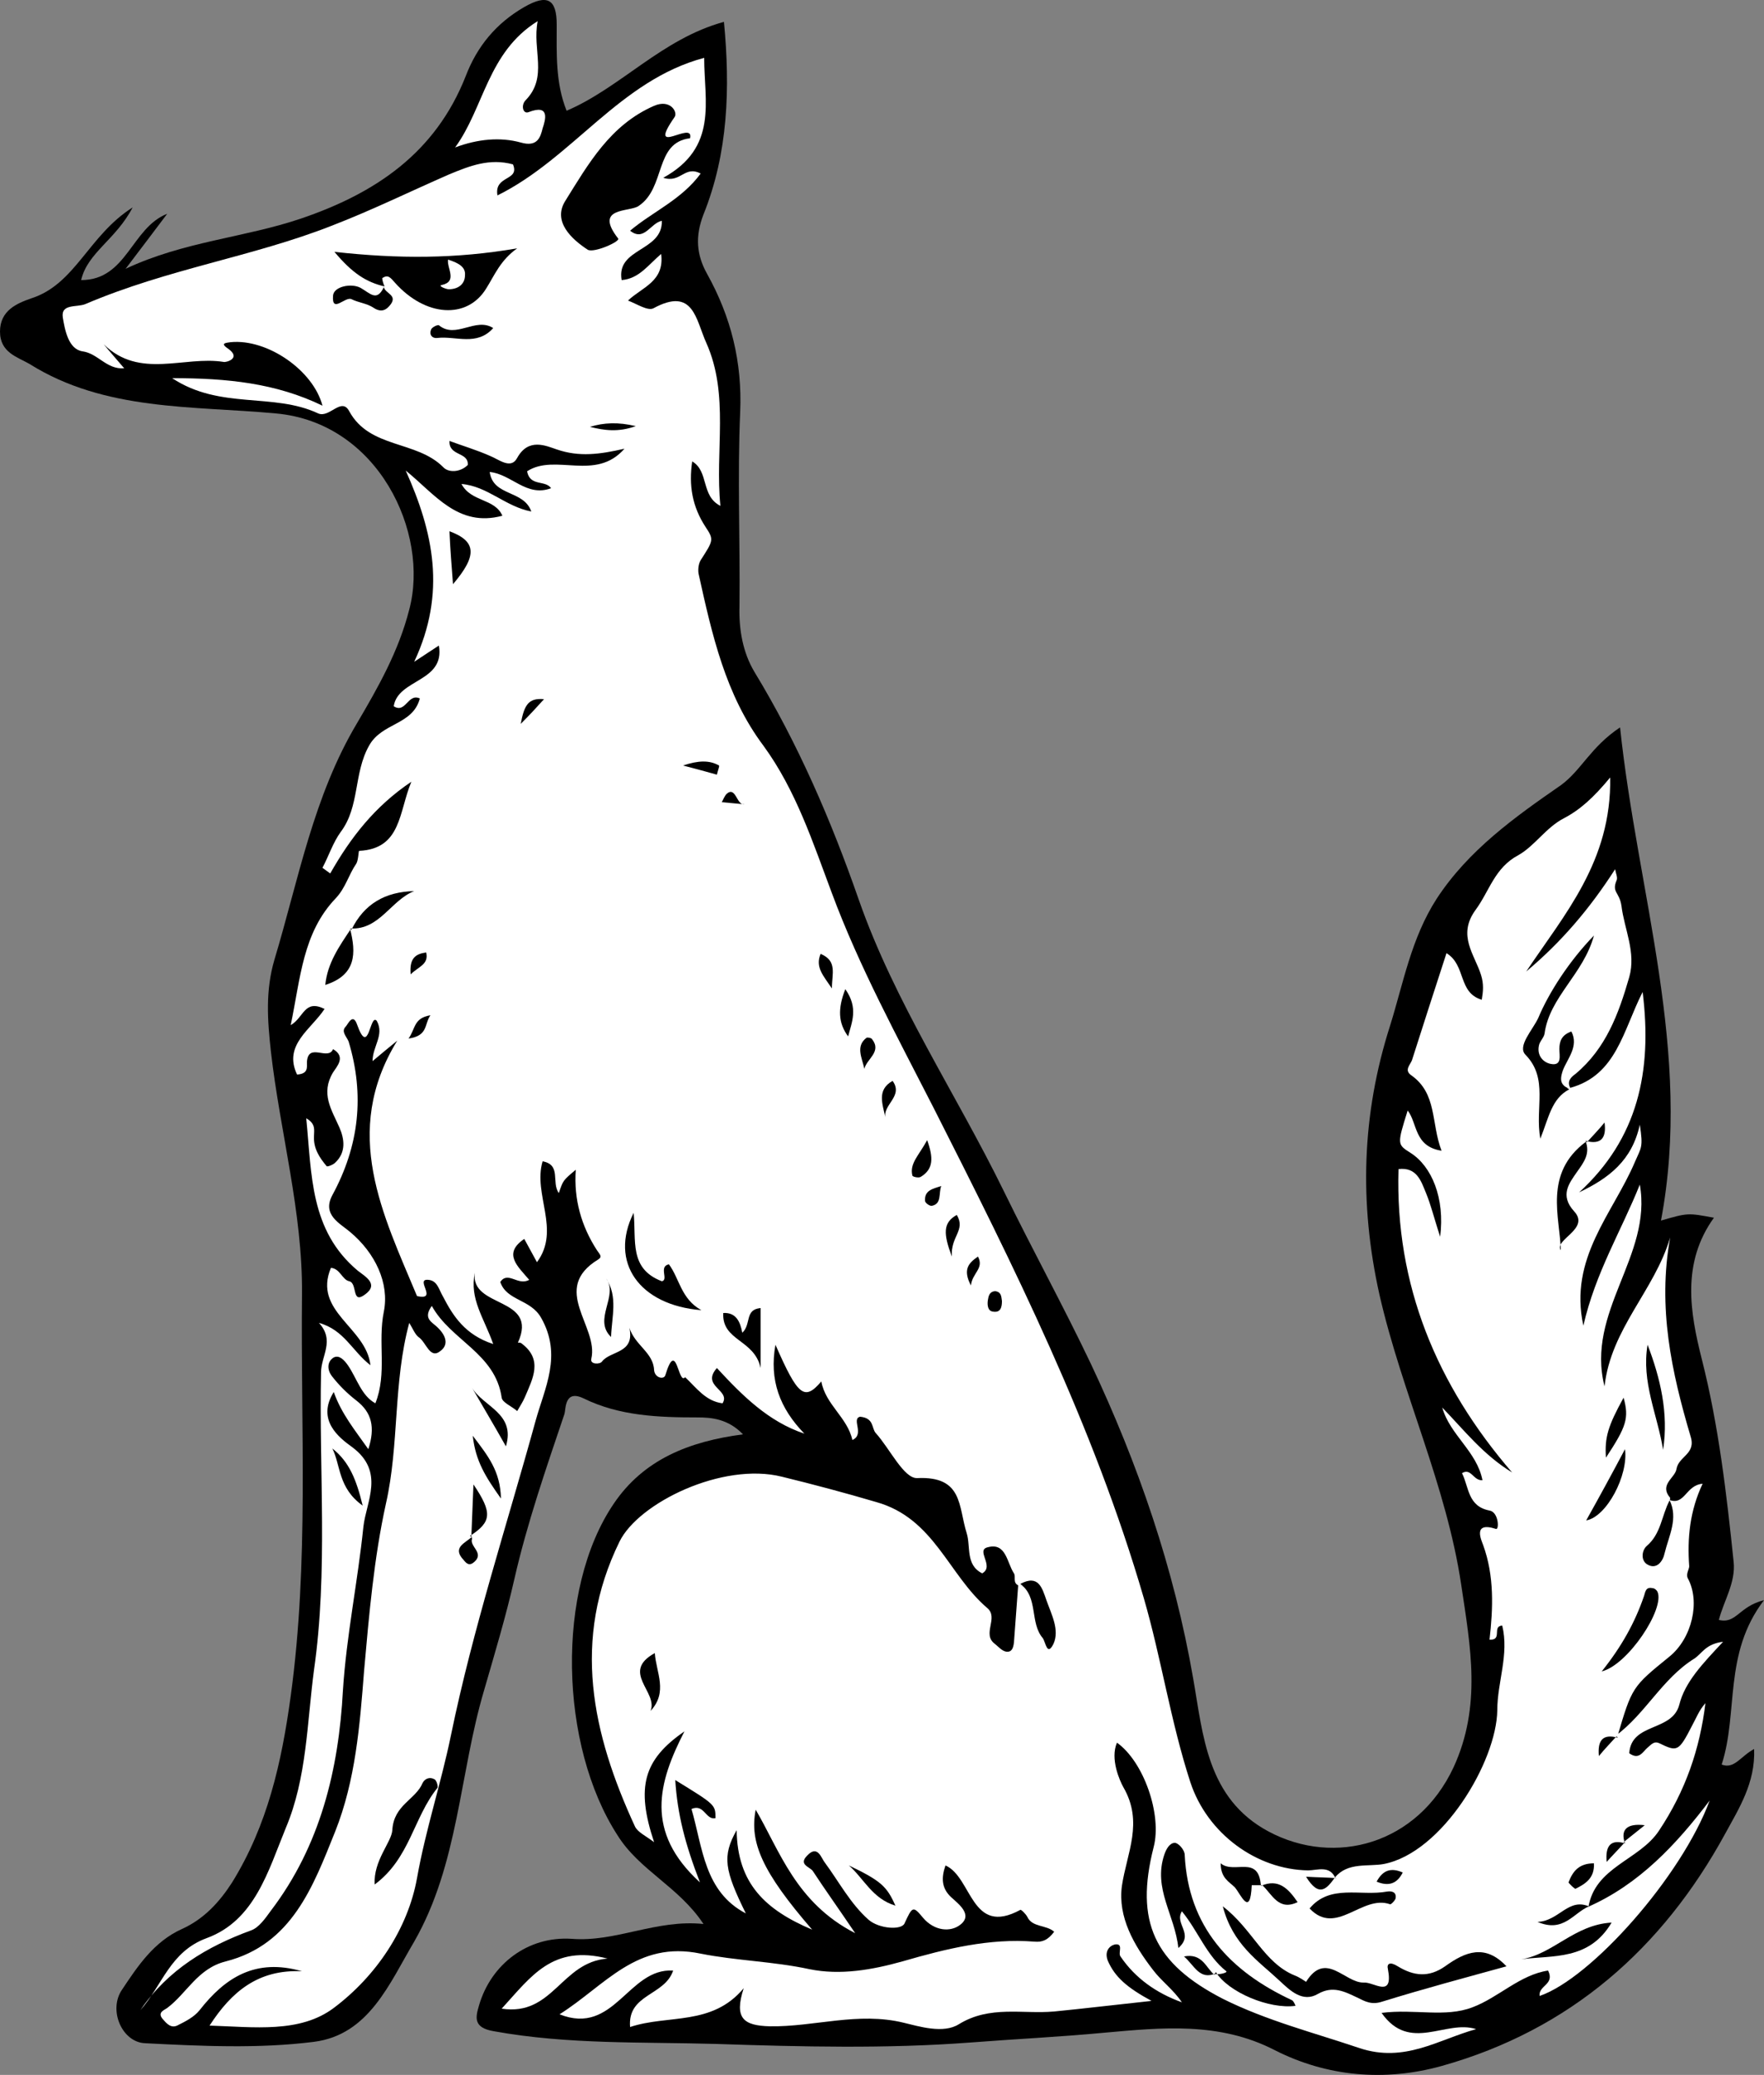 <?xml version="1.0" encoding="UTF-8" standalone="no"?>
<svg
   xmlns:dc="http://purl.org/dc/elements/1.1/"
   xmlns:cc="http://creativecommons.org/ns#"
   xmlns:rdf="http://www.w3.org/1999/02/22-rdf-syntax-ns#"
   xmlns:svg="http://www.w3.org/2000/svg"
   xmlns="http://www.w3.org/2000/svg"
   xmlns:sodipodi="http://sodipodi.sourceforge.net/DTD/sodipodi-0.dtd"
   xmlns:inkscape="http://www.inkscape.org/namespaces/inkscape"
   inkscape:version="1.0 (4035a4f, 2020-05-01)"
   height="294.089"
   width="250"
   sodipodi:docname="fox-sejant.svg"
   xml:space="preserve"
   viewBox="0 0 250 294.089"
   y="0px"
   x="0px"
   id="Layer_1"
   version="1.1"><rect x="0" y="0" width="250" height="294.089" fill="#808080" stroke="none"/><defs
   id="defs16907" /><sodipodi:namedview
   inkscape:current-layer="Layer_1"
   inkscape:window-maximized="0"
   inkscape:window-y="25"
   inkscape:window-x="0"
   inkscape:cy="162.99846"
   inkscape:cx="126"
   inkscape:zoom="2.52"
   fit-margin-bottom="0"
   fit-margin-right="0"
   fit-margin-left="0"
   fit-margin-top="0"
   showgrid="false"
   id="namedview16905"
   inkscape:window-height="480"
   inkscape:window-width="820"
   inkscape:pageshadow="2"
   inkscape:pageopacity="0"
   guidetolerance="10"
   gridtolerance="10"
   objecttolerance="10"
   borderopacity="1"
   bordercolor="#666666"
   pagecolor="#ffffff" />
<style
   id="style16776"
   type="text/css">
  .st0{fill:#FFFFFF;}
  .st1{fill:#000000;}
</style>
<g
   transform="translate(-24,-37.002)"
   id="g16902">
	<g
   id="g16900">
		<path
   id="path16778"
   d="m 42.8,66.4 c -2.4,4.6 -6.4,6.4 -7.3,10.3 6.5,0 7.1,-7.4 12.2,-9.4 -1.8,2.4 -3.7,4.9 -5.9,7.8 8.3,-3.9 16.8,-4.4 24.8,-7.1 10.6,-3.6 19.1,-9.3 23.4,-20.2 1.6,-4.2 4.3,-7.5 8.3,-9.8 3.3,-1.9 4.6,-1.1 4.6,2.5 0,4.1 -0.2,8.2 1.4,12.2 7.7,-3.3 13.5,-10.2 22.3,-12.6 0.9,9.4 0.6,18.6 -2.9,27.3 -1.2,3.1 -1,5.7 0.5,8.4 3.4,6.1 5,12.5 4.7,19.6 -0.4,9.2 0,18.3 -0.1,27.5 -0.1,3.4 0.5,6.6 2.1,9.3 6.2,10.2 10.9,21.1 14.8,32.3 5.1,14.6 13.8,27.5 20.6,41.4 4,8.2 8.4,16.2 12.3,24.4 6.7,14.2 11.8,29 14.5,44.6 1.4,7.9 1.9,17 10.7,21.7 9.4,5 21.1,1.8 26.2,-9.1 4,-8.7 2.4,-17.1 1.1,-25.8 -2.1,-14.2 -8.4,-27.2 -11.6,-41.2 -2.9,-13 -2.5,-25.6 1.5,-38.1 1.9,-6.1 3,-12.4 6.6,-18 4.5,-6.9 11.1,-11.6 17.6,-16.1 2.9,-2.1 4.2,-5.4 8.4,-8.2 2.5,23.7 10.3,46 5.8,69.9 3.8,-1.1 3.8,-1.1 7.5,-0.4 -4.6,6.4 -3.4,13.4 -1.7,20.1 2.4,9.5 3.5,19.1 4.5,28.7 0.3,2.9 -1.4,5.5 -2.1,8.2 2.5,0.6 2.8,-1.9 6.4,-2.8 -5.8,7.6 -3.6,15.9 -6,23.3 1.8,0.7 2.7,-1.2 4.6,-2.2 0.2,4.8 -2.2,8.5 -4.1,12 -8.9,16.3 -22,27.8 -40.1,32.9 -8.2,2.3 -16.4,1.5 -23.7,-2.2 -7.9,-4.1 -16.2,-3.2 -24.1,-2.5 -6.3,0.6 -12.7,0.9 -19.1,1.4 -11.9,0.9 -24,0.6 -36,0.2 -10.5,-0.3 -21,0.1 -31.5,-1.8 -3,-0.5 -2.6,-2 -2.1,-3.7 1.7,-5.8 6.9,-9.8 13.1,-9.4 6.3,0.5 12,-2.8 18.7,-2.1 -3.5,-5.3 -9.1,-7.6 -12.2,-12.6 -8.2,-12.7 -8.8,-34.8 -0.5,-47 4.2,-6.2 10.6,-8.8 18.3,-9.8 -2.1,-2.2 -4.5,-2.4 -6.4,-2.4 -5.6,0 -11.1,-0.2 -16.2,-2.7 -2.7,-1.3 -2.5,1.5 -2.7,2.2 -2.6,7.7 -5.3,15.5 -7.1,23.4 -1.2,5.3 -2.8,10.6 -4.3,15.8 -3.5,11.8 -3.6,24.6 -9.9,35.6 -3.5,5.9 -6.4,13.2 -14.2,14.2 -7.9,1 -16,0.6 -23.9,0.2 -3.3,-0.1 -5.3,-4.7 -3.3,-7.6 2.2,-3.3 4.5,-6.8 8.5,-8.6 3.1,-1.4 5.3,-3.8 7.1,-6.6 5,-8.1 7,-16.9 8.3,-26.4 2.6,-19 1.4,-38 1.6,-57 0.1,-11.6 -3.1,-22.9 -4.4,-34.3 -0.5,-4.5 -0.8,-8.7 0.5,-13.1 3.4,-11.3 5.5,-23.1 11.7,-33.5 3,-5.1 5.9,-10.2 7.4,-16.1 C 84.9,112.5 77.6,96.9 63.1,95.6 51.3,94.5 38.9,95.3 28.2,88.6 26.5,87.6 24,87 24,84 c 0,-3 2.4,-4 4.4,-4.7 6.3,-2 8.1,-8.9 14.4,-12.9 z"
   class="st1" />
		<path
   id="path16780"
   d="m 260.6,249.6 c 2.2,0.8 2.3,-2.1 4.7,-2.3 -1.8,3.8 -2.2,7.7 -1.9,11.7 0,0.4 -0.5,1.1 -0.2,1.7 1.8,3.3 0.6,8.5 -2.6,11.1 -5.3,4.3 -5.3,4.3 -7.4,11.4 L 253,283.1 V 283 c 4.2,-3.1 6.6,-8.1 11.1,-10.9 1.1,-0.7 1.6,-2.1 4.1,-2.4 -2.9,3.1 -5.4,5.7 -6.2,8.9 -1,3.9 -6.8,2.5 -7.1,6.9 1.4,1 1.9,-0.2 2.6,-0.8 0.5,-0.4 0.9,-1 1.7,-0.6 2.5,1.2 2.7,1.2 4.6,-2.5 0.6,-1.1 1,-2.2 1.9,-3.2 -0.8,6.5 -2.8,12.4 -6.6,18.1 -2.8,4.2 -9.1,5.1 -10,10.9 -1.8,-0.3 -3,1 -4.4,1.8 1.4,-0.8 2.6,-1.8 4.3,-1.9 7.3,-3.2 12.6,-8.9 17.3,-15.1 -4,10.8 -16.8,25.2 -24.1,27.7 -0.2,-1.5 2.2,-1.6 1.2,-3.6 -4,0.6 -7,3.8 -10.7,5.2 -3.9,1.5 -8.2,0.2 -12.9,0.8 4,5.7 9.1,0.9 13.4,2.3 -5.4,1.5 -10.1,4.8 -16.5,2.7 -6.5,-2.2 -13.2,-3.9 -19.4,-7 -9.7,-5 -12.5,-10.9 -9.8,-21.5 1.2,-4.6 -1.4,-12.1 -5.2,-14.8 -1,2.3 0.4,5.4 0.9,6.3 2.9,5 0.5,9.3 -0.2,14 -0.6,4.4 1.7,8.4 4.4,11.9 1.2,1.6 2.9,2.8 4.1,4.6 -3.6,-1.3 -6.6,-3.4 -8.7,-6.5 -0.4,-0.5 0.5,-1.9 -0.8,-1.7 -0.8,0.2 -1.5,1 -1,2.3 1,2.3 2.7,3.8 6.2,5.7 -5.6,0.6 -9.7,1.1 -13.8,1.5 -4.5,0.4 -9.1,-0.9 -13.5,1.8 -2.2,1.4 -5.7,0.3 -7.8,-0.2 -6.5,-1.6 -12.7,0.6 -19,0.5 -3.7,-0.1 -5.1,-1.1 -3.7,-5.4 -4.5,5.4 -10.7,3.7 -16.1,5.5 -0.4,-4.7 4.9,-4.4 6.1,-8 -6.4,-0.4 -8.3,9.3 -16.1,6.2 6.5,-4.1 10.9,-10.5 20,-8.6 5,1 10.3,1.1 15.4,2.2 4.4,0.9 8.9,0.1 13.2,-1.1 6.2,-1.8 12.3,-3.3 18.7,-2.8 1.1,0.1 1.9,-0.2 2.8,-1.4 -1.1,-1 -3.1,-0.6 -3.8,-2.1 -0.2,-0.4 -0.9,-1.1 -1,-1 -7,3.8 -6.8,-4.6 -10.6,-6.3 -0.6,1.7 -0.6,3.2 0.8,4.5 1.1,1 3.1,2.5 1.3,3.9 -1.4,1.1 -3.7,0.9 -5.3,-1 -1.4,-1.7 -1.5,-1.6 -2.6,0.8 -0.4,1 -3.6,0.8 -5.1,-0.5 -2.6,-2.3 -4.2,-5.4 -6.2,-8.1 -0.5,-0.6 -1,-2.6 -2.5,-1 -1.3,1.3 0.4,1.6 0.8,2.2 1.7,2.6 3.5,5.1 6,8.8 -8.4,-4.3 -10.7,-11.7 -14.1,-17.5 -0.9,4.6 0.9,8.8 8,17 -6.6,-2.8 -10.6,-6.5 -10.7,-14.1 -2.1,3.7 -1.7,5.7 1.3,11.8 -5.9,-3.1 -6.1,-9.3 -7.7,-14.8 1.8,-0.8 2,1.6 3.4,1.3 0,-1.9 0,-1.9 -5.7,-5.4 0.3,4.8 1.4,9.1 3.5,14.5 -7.9,-7.2 -5.9,-14.2 -2.2,-21.4 -5.8,4 -6.9,7.9 -4.3,15.7 -1.2,-0.9 -2.3,-1.4 -2.7,-2.2 -6.1,-13.2 -9,-26.5 -2.2,-40.4 2.7,-5.5 14.6,-11.3 23,-9.2 4.5,1.1 9,2.3 13.4,3.6 8.2,2.3 10.2,10.3 15.7,15 1.7,1.4 -0.8,3.7 1.1,5.1 0.5,0.4 1,1 1.6,1.1 0.8,0.1 1,-0.5 1.1,-1.3 0.2,-2.7 0.4,-5.4 0.6,-8.1 3.1,0.4 2.4,3.4 3.4,5.1 -1,-1.8 -0.1,-4.7 -3.4,-5.1 -0.8,-0.4 -0.3,-1.2 -0.6,-1.7 -1,-1.5 -1.1,-4.4 -3.7,-3.7 -1.8,0.4 1,2.7 -0.8,3.7 -2.4,-1.2 -1.6,-3.8 -2.2,-5.7 -1.2,-3.8 -0.5,-8.1 -7,-7.8 -1.9,0.1 -3.9,-4.2 -5.9,-6.4 -0.6,-0.7 -0.2,-2.1 -2.2,-2.3 -1.3,0.3 0.7,2.5 -1.1,3.3 -0.7,-3.2 -3.8,-5 -4.4,-8.3 -2.4,2.8 -3.3,2.1 -6.5,-5.2 -0.9,5 0.6,9 4.1,12.6 -5.1,-1.7 -8.8,-5.4 -12.4,-9.3 -2.3,2.6 2,3.1 0.8,5 -2.4,-0.3 -3.7,-2.2 -5.3,-3.7 -1,1.2 -1.2,-5.6 -2.8,-0.3 -0.2,0.7 -1.5,0.4 -1.6,-0.7 -0.1,-2.5 -2.7,-3.5 -3.5,-6 0.8,3.7 -2.7,3.2 -3.9,4.8 -0.3,0.4 -1.7,0.4 -1.5,-0.4 1.1,-4.6 -5.9,-9.9 1,-14.1 0.6,-0.4 0.2,-0.7 -0.2,-1.3 -2.2,-3.4 -3.3,-7.2 -3,-11.4 -1.8,1.5 -1.8,1.5 -2.4,3.3 -1.1,-1.5 0.4,-4 -2.3,-4.5 -1.4,4.7 2.6,9.7 -0.8,14.3 -0.6,-1.1 -1.2,-2.2 -1.8,-3.3 -3.1,2.1 -0.9,3.9 0.7,5.8 -1.6,0.9 -3,-1.3 -4.1,0.3 0.9,2.7 4.3,2.4 5.8,5.1 3,5.3 0.5,9.9 -0.8,14.6 -4.1,14.9 -8.9,29.5 -12,44.6 -1.4,6.8 -3.6,13.4 -4.8,20.2 -1.3,7.2 -5.8,13.9 -11.8,18.4 -4.8,3.6 -11.3,2.7 -17.6,2.5 3.1,-4.8 6.9,-8 13.1,-7.7 -6.6,-1.9 -10.9,0.9 -14.5,5.5 -0.8,1 -2,1.6 -3.2,2.2 -0.9,0.4 -1.5,-0.3 -2.1,-1 -0.7,-0.9 0.3,-1.2 0.7,-1.5 2.8,-2.1 4.3,-5.6 8.3,-6.6 9.4,-2.4 12.4,-10.7 15.5,-18.4 2.9,-7.3 3.5,-15.1 4.1,-22.8 0.7,-7.9 1.4,-16 3.1,-23.7 1.9,-8.4 1,-17.1 3.3,-25.6 0.5,0.8 0.8,1.6 1.3,2 1.1,0.7 1.6,3.2 3.1,2 1.5,-1.1 0.5,-2.7 -0.9,-3.8 -0.6,-0.5 -1.4,-1.1 -0.3,-2.6 2.7,4.9 9,6.7 9.9,13 0.1,0.7 1.4,1.2 2.2,1.9 0.4,-0.7 0.8,-1.3 1.1,-2 1.1,-2.6 2.6,-5.3 -0.5,-7.6 -0.1,-0.1 -0.3,-0.1 -0.5,-0.1 3,-6.6 -6.8,-4.8 -6.1,-9.9 -0.8,3.7 1.3,6.4 2.6,10.1 -4,-1.3 -5.7,-4 -7.1,-6.7 -0.6,-1 -0.8,-2.3 -2.1,-2.4 -2,-0.2 1.5,3 -1.6,2.3 -4.8,-11.5 -10.8,-23.2 -2.8,-36.2 -1.1,0.9 -2.2,1.8 -3.5,2.9 0,-2.1 1.7,-3.7 0.6,-5.7 -1,-1.2 -1.1,5.3 -2.8,0.5 -0.6,-1.7 -1.3,0 -1.6,0.3 -0.7,0.7 0.1,1.4 0.4,2.1 2.3,7.6 1.5,14.8 -2.3,21.8 -1.5,2.8 1.1,4 2.5,5.2 3.6,3 5.6,7.3 4.8,11.3 -0.9,4.4 0.5,8.7 -1.2,13 -2,-1.1 -2.6,-3.5 -3.9,-5.4 -0.5,-0.7 -1.2,-1.5 -2,-1.1 -1,0.6 -0.9,1.8 -0.3,2.6 1,1.3 2.2,2.5 3.5,3.5 2.2,1.7 2.7,3.8 1.7,6.9 -1.9,-2.7 -3.8,-5 -4.9,-8.1 -2.5,4 0.8,6.5 2.6,7.8 4.7,3.5 2,7.7 1.6,11.3 -0.8,7.8 -2.4,15.4 -2.9,23.2 -0.6,11.2 -3.2,22 -10.2,31.2 -0.8,1.1 -1.7,2.4 -2.8,2.8 -6.3,2.3 -11.8,5.6 -15.7,11.3 3.1,-3.5 4.2,-8.3 9.4,-10.2 6.8,-2.5 8.7,-9.5 11.2,-15.6 3,-7.1 3,-14.9 4,-22.4 2,-14 0.7,-28.2 1,-42.2 0,-2.3 2,-4.5 -0.3,-7 3.6,1 4.7,4 7.3,6 -0.6,-5.4 -8.2,-7.6 -5.6,-13.8 1.3,0.1 1.6,1.7 2.6,1.9 1.2,0.3 0.3,3.3 2.2,1.9 2.1,-1.5 0,-2.6 -1,-3.4 -6.8,-5.7 -6.5,-13.6 -7.3,-21.6 1.4,0.8 1.1,1.7 1.1,2.5 -0.1,1.8 0.8,3.1 1.8,4.3 0.1,0.1 0.9,-0.2 1.2,-0.5 1.6,-1.5 1.3,-3.4 0.6,-5 -1.1,-2.5 -2.7,-4.8 -0.9,-7.8 0.5,-0.8 1.9,-2.2 0,-3.3 -0.7,1.7 -3.5,-1 -3.7,1.8 0,0.8 0.2,1.7 -1.4,1.8 -2,-4.2 2,-6.4 3.9,-9.3 -2.9,-1.4 -2.9,1.2 -4.8,2.3 1.4,-6.7 1.7,-13.1 6.4,-18 1.4,-1.5 1.8,-3.3 2.9,-4.9 0.3,-0.5 0.3,-1.8 0.4,-1.8 6,-0.3 5.6,-5.5 7.4,-9.8 -5.2,3.5 -8.6,7.9 -11.5,13 -0.4,-0.3 -0.7,-0.5 -1.1,-0.8 0.9,-1.7 1.5,-3.6 2.6,-5.1 2.7,-3.6 1.8,-8.3 4,-12.2 1.8,-3.3 6.2,-2.9 7.2,-6.7 -1.7,-0.8 -2,2.2 -3.7,1.1 0.6,-3.9 7.3,-3.4 6.4,-8.6 -0.9,0.6 -1.7,1.1 -3.5,2.3 4.6,-9.8 2.7,-18.4 -1.2,-27.1 4.1,3.3 7.4,8.1 13.7,6.4 -1.1,-2.5 -4.4,-1.9 -5.8,-4.5 3.7,0.3 6.2,3.2 9.9,3.9 -1.1,-3.1 -5.4,-2.1 -5.9,-5.6 3.1,0.3 5.2,3.6 8.7,2.3 -0.8,-1.2 -3,-0.2 -3.4,-2.4 4,-2.6 9.7,1.5 13.8,-3.2 -3.5,0.8 -6.4,1.2 -9.6,0.1 -1.5,-0.5 -4,-1.7 -5.6,1.2 -0.9,1.7 -2.6,0.2 -3.9,-0.3 -1.8,-0.8 -3.8,-1.4 -5.7,-2.1 -0.1,2.2 2.7,1.5 2.6,3.4 -1.1,1.1 -2.8,1.1 -3.5,0.3 -3.8,-3.8 -10.4,-2.6 -13.3,-7.9 -1.1,-2.1 -2.8,1 -4.4,0.3 -6.4,-3 -13.9,-0.5 -20.7,-5 7.8,0 14.7,0.7 21.3,3.9 -1.3,-5 -7.8,-9.5 -13,-9 -0.6,0.1 -1.6,0.1 -0.4,0.9 2,1.4 -0.3,2 -0.6,1.9 -5.6,-0.9 -11.9,2.5 -17,-2.5 0.9,1.1 1.8,2.1 2.9,3.4 -2.5,0.2 -3.7,-2.1 -5.9,-2.4 -2,-0.3 -2.5,-3 -2.8,-4.8 -0.3,-2 2,-1.4 3.2,-1.9 11.7,-5 23.7,-6.7 34.9,-11.1 5.7,-2.2 11.2,-4.9 16.7,-7.3 2.9,-1.2 5.7,-2.3 9,-1.4 1,2.4 -2.7,1.5 -2.2,4.4 10.7,-5.3 17.3,-16.3 29.3,-19.5 0,6.2 2,12.7 -5.8,17 2.5,0.8 3,-1.8 5.3,-0.6 -2.7,3.7 -6.8,5.4 -10,8.1 2,1.6 2.9,-1.1 4.5,-1.4 0.1,4.4 -6.5,3.8 -5.7,8.4 2.5,-0.2 3.8,-2.2 5.6,-3.7 0.5,3.9 -2.7,4.7 -4.7,6.6 1.3,0.5 2.8,1.5 3.6,1.1 5.7,-3.1 6,1.6 7.5,4.9 3.3,7.4 1.2,15.3 2,23.1 -2.8,-1.4 -1.6,-4.9 -4,-6.3 -0.5,3.4 0,6.4 1.9,9.3 1.2,1.8 1.1,1.9 -0.7,4.7 -0.3,0.5 -0.4,1.3 -0.3,1.9 1.9,8.6 3.8,17.2 9.2,24.4 4.6,6.3 7,13.7 9.7,20.9 3.9,10.5 9.3,20.4 14.4,30.4 11.4,22.5 22.7,45.1 29.8,69.5 2.5,8.6 3.8,17.5 6.6,26.1 2.4,7.3 9.4,12.4 16.7,12.5 1.3,0 3.1,-0.8 3.9,1.2 -0.4,0 -0.5,0 -0.5,0 0.1,-0.1 0.2,-0.2 0.4,-0.2 1.8,-2.2 4.7,-1.5 6.9,-1.9 8.3,-1.6 16,-14.5 16.1,-21.8 0,-4 1.7,-7.9 0.7,-12 -1.5,0.1 0.1,2.1 -1.8,2 0.5,-4.4 0.7,-9 -0.9,-13.4 -0.2,-0.6 -1.6,-3.4 1.8,-2.3 0.5,0.2 0.4,-2.4 -0.9,-2.6 -3.1,-0.6 -2.9,-3.3 -3.9,-5.3 1.3,-0.8 1.6,1.1 2.9,1 -0.8,-4.1 -4.6,-6.4 -5.7,-10.3 3.1,3.2 5.8,6.7 9.9,9.2 -10.7,-12.4 -16.6,-26.6 -16.1,-43 2.6,-0.3 3.2,1.7 3.9,3.4 0.7,1.7 1.1,3.4 2,6.2 0.7,-5.5 -1.2,-10 -4.2,-11.9 -1.9,-1.2 -1.9,-1.2 -0.4,-6 1.4,1.8 0.9,5.1 4.8,5.7 -1.5,-3.9 -0.6,-8.1 -4.3,-10.7 -1,-0.7 -0.2,-1.4 0.1,-2.1 1.6,-5 3.2,-10 4.9,-15.2 2.8,1.7 1.6,5.6 5,6.6 0.2,-1.2 0.3,-2.2 -0.1,-3.5 -0.9,-2.9 -3.4,-5.6 -0.8,-9.2 2,-2.7 2.7,-6 6.1,-7.8 2.3,-1.3 3.9,-3.9 6.4,-5.2 2.3,-1.2 4.2,-2.9 6.6,-5.8 0.2,11.9 -6.5,19.4 -11.9,27.5 5,-4.2 9,-8.9 12.6,-14.5 0.1,0.6 0.4,1.2 0.2,1.6 -0.7,1.7 0.4,1.6 0.7,3.6 0.4,3.3 2.1,6.6 1.1,10.1 -1.5,5.2 -3.3,10.1 -7.6,13.7 -0.7,0.5 -1.3,1.1 -0.7,2.1 -4.2,-1 -0.6,-3.2 -0.7,-4.9 -1.2,2.6 -2.7,2.4 -4.1,0.2 -0.7,-1.1 -0.2,-2.2 0.1,-3.3 1.2,-4 3.8,-7.2 5.3,-10.1 -1.4,2.5 -3.5,5.4 -4.9,8.7 -1,2.4 -1.8,4.5 0.5,6.8 2,2 0.3,4.3 -0.3,6.9 0.9,-2.1 1.2,-4.6 4,-4.4 6.6,-1.8 7.5,-8.1 10.3,-13.6 1.4,11.3 -0.7,20.8 -9,28.4 4.2,-2 7.5,-4.5 8.6,-9.6 0.5,3.3 0.2,3.2 -0.7,5.3 -3.1,7.3 -9.4,13.6 -7.3,23.2 1.7,-7.5 5.4,-13.5 8,-20 1.8,10.1 -7.7,18 -5,28.6 0.9,-8.2 7.1,-13.6 9.3,-21.1 -1.8,9.9 0.2,19.1 2.9,28.2 0.8,2.5 -1.7,2.8 -2,4.6 -0.2,1.3 -2.5,2.2 -0.9,4.1 -0.2,2 -0.4,3.9 -1.4,5.7 1.1,-1.4 1.4,-3.4 1.3,-5.4 z"
   class="st0" />
		<path
   id="path16782"
   d="m 88.5,57.9 c 4.1,-5.6 4.6,-13.5 11.7,-17.9 -0.8,4.1 1.5,7.9 -1.7,11.2 -0.7,0.7 -0.4,2 0.4,1.7 3.1,-1.2 2.4,1.1 2,2.3 -0.3,1.2 -0.7,2.7 -3.1,2 -2.9,-0.8 -6.1,-0.5 -9.3,0.7 z"
   class="st0" />
		<path
   id="path16784"
   d="m 95.1,321.7 c 4.2,-4.6 7.2,-9.1 15,-7.1 -6.6,0.5 -7.7,8.2 -15,7.1 z"
   class="st0" />
		<path
   id="path16786"
   d="m 121.8,56.6 c -5.1,0.6 -3.4,7 -7.3,9.6 -1.3,0.9 -6.4,0.1 -2.9,4.6 0.4,0.4 -3.4,2.1 -4.3,1.6 -2.3,-1.5 -5,-4 -3.2,-6.9 3.3,-5.3 6.4,-10.8 12.6,-13.5 2.3,-1 3.4,0.9 2.9,1.6 -4.1,5.9 2.8,0.3 2.2,3 z"
   class="st1" />
		<path
   id="path16788"
   d="m 78.5,77.6 c -2.6,-0.6 -4.6,-1.9 -7.1,-4.9 9.1,1 17.2,1 25.9,-0.5 -2.4,1.7 -3.2,3.8 -4.4,5.7 -2.7,4.4 -8.6,4 -12.9,-0.8 -0.7,-0.8 -1,-1.2 -1.8,-0.7 -0.1,0 0.1,0.8 0.3,1.2 z"
   class="st1" />
		<path
   id="path16790"
   d="m 197.3,307.2 c 4.2,3.2 5.8,8 10.2,9.8 0.6,0.2 1.6,0.9 1.6,0.9 2.8,-4.5 5.5,0.2 8.2,0.1 1.4,-0.1 4.2,2.3 3.4,-1.9 -0.2,-0.8 0.3,-1.1 1.4,-0.4 2.3,1.4 4.4,1.6 6.7,0 2.9,-2.1 5.7,-3.2 8.7,0 -5.8,1.6 -11.8,3.2 -17.6,5 -1.5,0.5 -2.4,0 -3.6,-0.6 -1.7,-0.8 -3.4,-1.7 -5.5,-0.5 -2.2,1.3 -4,-0.5 -5.5,-1.9 -3,-2.8 -6.6,-5.1 -8,-10.5 z"
   class="st1" />
		<path
   id="path16792"
   d="m 196.2,316.8 c 0.6,0.1 1.8,-0.2 1.6,-0.4 -2.8,-2.2 -4,-5.7 -6.3,-8.5 -1.1,1.8 1.8,3.2 -0.5,5.2 -0.5,-4.7 -3.6,-8.4 -2,-13.2 0.3,-0.9 0.8,-1.7 1.5,-1.7 0.5,0 1.4,1 1.4,1.7 0.5,10.2 6.4,16.5 15.2,20.6 0.2,0.1 0.4,0.5 0.5,0.8 -3.7,0.5 -9.5,-1.9 -11.3,-4.8 z"
   class="st1" />
		<path
   id="path16794"
   d="m 246.4,191.4 c -2.5,1.3 -2.9,4 -4.1,7 -0.8,-4.4 1.2,-8.5 -2.1,-11.9 -1.2,-1.2 1,-3.5 1.8,-5.2 1.5,-3.6 4.4,-8.1 7.9,-11.7 -1.5,5.5 -6.3,8.7 -7,13.9 -0.1,0.6 -0.7,1.1 -0.8,1.7 -0.3,1.4 0.6,2.4 1.7,2.6 1.6,0.3 1.2,-1.2 1.2,-2.1 0,-1.1 0.3,-2 1.7,-2.5 1.1,2.1 -0.6,3.9 -1.2,5.5 -0.6,1.7 -0.1,2.1 0.9,2.7 0,0.1 0,0 0,0 z"
   class="st1" />
		<path
   id="path16796"
   d="m 77.1,304.1 c -0.2,-3.4 2.4,-6 2.5,-7.7 0.2,-3.6 3.3,-4.3 4.3,-6.7 0.3,-0.6 1,-0.9 1.7,-0.5 0.3,0.2 0.5,1 0.4,1.2 -3.4,4.2 -3.9,10 -8.9,13.7 z"
   class="st1" />
		<path
   id="path16798"
   d="m 123.4,222.7 c -8.8,-0.7 -13.1,-6.8 -9.6,-13.8 0.4,3.9 -0.7,7.9 4,9.7 1,-0.2 -0.5,-2.1 1,-2.4 1.5,2 1.7,4.9 4.6,6.5 z"
   class="st1" />
		<path
   id="path16800"
   d="m 248.7,198.7 c 0.7,1.8 -0.2,3 -1.2,4.4 -1.1,1.6 -2.5,3.3 -0.4,5.6 2.3,2.5 -2.9,4 -1.9,5.5 -0.1,-4.6 -2.5,-10.9 3.6,-15.4 z"
   class="st1" />
		<path
   id="path16802"
   d="m 209.6,307.5 c 2.9,-3.5 7.2,-1.7 11,-2.4 0.7,-0.1 1.3,0.1 1.2,0.9 0,0.3 -0.7,1 -0.8,0.9 -4,-1.4 -7.6,4.6 -11.4,0.6 z"
   class="st1" />
		<path
   id="path16804"
   d="m 239.6,314.7 c 4.5,-0.7 7.5,-4.9 12.8,-5.2 -3.2,5.4 -8.3,4.6 -12.8,5.2 z"
   class="st1" />
		<path
   id="path16806"
   d="m 251,273.9 c 2.8,-3.5 4.7,-6.9 6,-10.7 0.2,-0.7 0.3,-1.3 1.2,-1.1 0.3,0 0.6,0.3 0.7,0.5 1.1,2.4 -4.2,10.4 -7.9,11.3 z"
   class="st1" />
		<path
   id="path16808"
   d="m 257.5,227.6 c 1.8,4.7 3,9.7 2.2,14.9 -0.8,-5 -3.1,-9.6 -2.2,-14.9 z"
   class="st1" />
		<path
   id="path16810"
   d="m 168.6,261.5 c 2.6,-1.4 3.1,0.6 3.7,2.3 0.7,2 1.9,4.2 1,6.2 -0.9,1.8 -1.1,-0.2 -1.5,-0.8 -1.9,-2.2 -0.6,-5.8 -3.2,-7.7 -0.1,0 0,0 0,0 z"
   class="st1" />
		<path
   id="path16812"
   d="m 131.8,222.4 c 0,2.4 0,4.8 0,8.5 -0.9,-4.1 -5.5,-3.8 -5.3,-7.8 1.8,-0.1 2.4,1.2 2.7,2.8 1.3,-1.2 0.3,-3.3 2.6,-3.5 z"
   class="st1" />
		<path
   id="path16814"
   d="m 248.8,252.5 c 1.9,-3.4 3.7,-6.7 5.5,-10.1 0.5,3.7 -2.6,9.6 -5.5,10.1 z"
   class="st1" />
		<path
   id="path16816"
   d="m 73.8,168.8 c 1.8,-3.7 4.8,-5.4 8.9,-5.5 -3.3,1.3 -4.9,5.5 -9,5.3 z"
   class="st1" />
		<path
   id="path16818"
   d="m 260.6,249.6 c 1.3,2.6 -0.1,5.1 -0.7,7.6 -0.2,1 -1.1,2.4 -2.5,1.5 -0.9,-0.6 -0.7,-2 0,-2.6 2,-1.7 2.1,-4.3 3.2,-6.4 0.1,0 0,-0.1 0,-0.1 z"
   class="st1" />
		<path
   id="path16820"
   d="m 78.4,77.7 c 0.2,0.9 1.9,1.1 1,2.4 -0.6,0.8 -1.3,1.3 -2.5,0.5 C 76,80 74.8,79.9 73.8,79.4 72.9,79 71,81.5 71.2,78.9 c 0.1,-1.3 2.6,-1.8 3.9,-1.1 1.4,0.8 2.3,2 3.3,-0.1 0.1,-0.1 0,0 0,0 z"
   class="st1" />
		<path
   id="path16822"
   d="m 87.7,112.3 c 3.8,1.4 4,3.4 0.5,7.5 -0.2,-2.6 -0.4,-5.1 -0.5,-7.5 z"
   class="st1" />
		<path
   id="path16824"
   d="m 202.8,304.2 c -0.5,0 -1.4,0 -1.4,0 -0.2,4.7 -1.6,1.2 -2.4,0.3 -0.8,-0.8 -2,-1.3 -2,-3.4 1.9,1.6 5.4,-1.3 5.7,3.2 z"
   class="st1" />
		<path
   id="path16826"
   d="m 73.6,168.6 c 0.9,3.5 0.9,6.6 -3.5,8 0.3,-3.1 2,-5.5 3.6,-7.9 0.1,0.1 -0.1,-0.1 -0.1,-0.1 z"
   class="st1" />
		<path
   id="path16828"
   d="m 116.2,279.5 c 1.1,-2.7 -4.3,-5.5 0.6,-8.2 0.2,2.8 1.9,5.5 -0.6,8.2 z"
   class="st1" />
		<path
   id="path16830"
   d="m 254.1,235.1 c 0.8,2.9 0.4,4.1 -2.5,8.5 -0.2,-2.9 0.3,-4.5 2.5,-8.5 z"
   class="st1" />
		<path
   id="path16832"
   d="m 93.9,83.5 c -2.3,2.6 -5.3,1.1 -7.9,1.4 -0.8,0.1 -1.2,-0.5 -0.9,-1.2 0.1,-0.3 0.9,-0.7 1.1,-0.6 2.4,2 5.2,-1.2 7.7,0.4 z"
   class="st1" />
		<path
   id="path16834"
   d="m 144.3,301.4 c 4.6,2.2 5.4,3 6.6,5.7 -3.3,-1 -4.5,-3.9 -6.6,-5.7 z"
   class="st1" />
		<path
   id="path16836"
   d="m 95.7,242 c -1.8,-3.2 -3.3,-5.7 -4.8,-8.3 1.6,2.7 6.2,3.6 4.8,8.3 z"
   class="st1" />
		<path
   id="path16838"
   d="m 71.1,242.3 c 2.4,1.9 3.4,4.4 4.3,8.1 -3.5,-2.5 -3.1,-5.7 -4.3,-8.1 z"
   class="st1" />
		<path
   id="path16840"
   d="m 90.8,254.8 c 0.1,-2.4 0.2,-4.9 0.3,-7.4 2.7,4 2.6,5.3 -0.5,7.3 z"
   class="st1" />
		<path
   id="path16842"
   d="m 144.2,183.9 c -1.4,-1.9 -1.5,-3.9 -0.4,-6.7 1.9,2.7 0.9,4.7 0.4,6.7 z"
   class="st1" />
		<path
   id="path16844"
   d="m 109.9,218.2 c 1.7,2.6 0.8,5.4 0.7,8.3 -2.6,-2.5 1.1,-5.8 -0.7,-8.3 z"
   class="st1" />
		<path
   id="path16846"
   d="m 95,249.4 c -2.2,-3.1 -3.6,-5.3 -4,-8.9 2.2,2.9 3.9,5 4,8.9 z"
   class="st1" />
		<path
   id="path16848"
   d="m 155.4,198.6 c 0.9,2.5 0.9,4.1 -0.9,5.2 -0.3,0.2 -1.2,0 -1.2,-0.2 -0.4,-1.7 0.9,-2.8 2.1,-5 z"
   class="st1" />
		<path
   id="path16850"
   d="m 249.9,301.1 c 0.1,2.1 -1.2,2.9 -2.6,3.6 -0.1,0.1 -1,-0.8 -1,-0.9 0.6,-1.6 1.5,-2.7 3.6,-2.7 z"
   class="st1" />
		<path
   id="path16852"
   d="m 249.2,307.2 c -2.2,0.9 -3.6,3.8 -7.3,2.2 3.1,-0.1 4.4,-3.6 7.5,-2.1 0,0 -0.2,-0.1 -0.2,-0.1 z"
   class="st1" />
		<path
   id="path16854"
   d="m 202.7,304.3 c 2.5,-1.1 3.9,0.4 5.2,2.3 -2.7,1.3 -3.6,-1.1 -5,-2.4 -0.1,0 -0.2,0.1 -0.2,0.1 z"
   class="st1" />
		<path
   id="path16856"
   d="m 149.5,195.5 c -0.4,-2 -1.3,-4 1,-5.3 1.6,2.2 -1.5,3.4 -1,5.3 z"
   class="st1" />
		<path
   id="path16858"
   d="m 146.5,188.5 c -0.3,-1.5 -1.3,-3.2 0.3,-4.4 0.1,-0.1 0.7,0 0.8,0.2 1.4,1.8 -0.8,2.8 -1.1,4.2 z"
   class="st1" />
		<path
   id="path16860"
   d="m 159.6,209.2 c 1.3,2.2 -0.9,3 -0.7,5.9 -1.2,-3.2 -1.3,-4.8 0.7,-5.9 z"
   class="st1" />
		<path
   id="path16862"
   d="m 90.7,254.7 c 0.1,0.1 0.2,0.3 0.2,0.4 -0.4,1.1 1.8,2 0.3,3.3 -0.7,0.6 -1.1,0.2 -1.5,-0.3 -1.7,-1.8 0.3,-2.4 1.2,-3.3 -0.1,0 -0.2,-0.1 -0.2,-0.1 z"
   class="st1" />
		<path
   id="path16864"
   d="m 120.8,145.5 c 2.1,-0.7 3.7,-0.8 5.1,0 0.1,0.1 -0.2,0.8 -0.3,1.3 -1.4,-0.4 -2.9,-0.8 -4.8,-1.3 z"
   class="st1" />
		<path
   id="path16866"
   d="m 141.9,177.1 c -1.2,-1.8 -2.4,-3 -1.6,-4.9 2.4,1 1.6,2.8 1.6,4.9 z"
   class="st1" />
		<path
   id="path16868"
   d="m 114.1,97.4 c -2.5,0.9 -4.5,0.6 -6.5,0.1 2,-0.6 4,-0.7 6.5,-0.1 z"
   class="st1" />
		<path
   id="path16870"
   d="m 213.2,303.1 c -1.1,1.5 -2.2,3 -4.1,-0.1 1.7,0.1 3,0.1 4.3,0.2 -0.1,0.1 -0.2,-0.1 -0.2,-0.1 z"
   class="st1" />
		<path
   id="path16872"
   d="m 219.1,303.7 c 0.9,-1.7 2.1,-2 3.7,-1.3 -0.8,1.6 -2,2 -3.7,1.3 z"
   class="st1" />
		<path
   id="path16874"
   d="m 165,220 c 0.9,0.1 0.9,0.7 1,1.4 0,0.9 -0.2,1.7 -1.3,1.5 -0.7,-0.1 -0.8,-0.9 -0.7,-1.6 0.1,-0.6 0.2,-1.2 1,-1.3 z"
   class="st1" />
		<path
   id="path16876"
   d="m 157.4,205.1 c -0.4,1 0.1,2.5 -1.3,2.8 -0.3,0.1 -1,-0.4 -1,-0.7 -0.1,-1.5 1.1,-1.7 2.3,-2.1 z"
   class="st1" />
		<path
   id="path16878"
   d="m 196.3,316.7 c -2.3,1 -3,-1.1 -4.5,-2.4 2.6,-0.5 3.1,1.6 4.3,2.6 0.1,-0.1 0.2,-0.2 0.2,-0.2 z"
   class="st1" />
		<path
   id="path16880"
   d="m 254.2,298.2 c -0.8,0.9 -1.7,1.8 -2.5,2.7 -0.2,-2.2 0.5,-3.3 2.7,-2.6 -0.1,0 -0.2,-0.1 -0.2,-0.1 z"
   class="st1" />
		<path
   id="path16882"
   d="m 254.3,298.3 c -0.7,-2 0.3,-2.9 2.8,-2.6 -1,0.8 -2,1.6 -3,2.4 0.1,0.1 0.2,0.2 0.2,0.2 z"
   class="st1" />
		<path
   id="path16884"
   d="m 161.6,219.2 c -1.2,-2.3 -0.3,-3.2 1,-4.1 0.9,1.7 -0.8,2.3 -1,4.1 z"
   class="st1" />
		<path
   id="path16886"
   d="m 248.9,198.9 c 0.8,-0.9 1.7,-1.8 2.5,-2.8 0.3,2.2 -0.5,3.2 -2.7,2.6 0,0 0.2,0.2 0.2,0.2 z"
   class="st1" />
		<path
   id="path16888"
   d="m 81.9,184.2 c 1,-1.4 0.7,-2.9 3.1,-3.3 -0.9,1.3 -0.3,2.9 -3.1,3.3 z"
   class="st1" />
		<path
   id="path16890"
   d="m 253.1,283.1 c -0.8,0.9 -1.7,1.8 -2.5,2.8 -0.2,-2.2 0.5,-3.2 2.7,-2.6 0,0 -0.2,-0.2 -0.2,-0.2 z"
   class="st1" />
		<path
   id="path16892"
   d="m 82.2,175.1 c -0.2,-2.3 0.7,-2.9 2.2,-3.1 0.4,1.7 -1.1,2 -2.2,3.1 z"
   class="st1" />
		<path
   id="path16894"
   d="m 129.5,151 c -1.1,-0.1 -2.2,-0.2 -3.2,-0.3 0.2,-0.4 0.4,-0.9 0.7,-1.2 1.3,-1.1 1.4,1.7 2.5,1.5 z"
   class="st1" />
		<path
   id="path16896"
   d="m 97.8,139.6 c 0.5,-2.7 1.1,-3.7 3.3,-3.5 -1.1,1.2 -1.8,2 -3.3,3.5 z"
   class="st1" />
		<path
   id="path16898"
   d="m 87.5,73.8 c 1.6,0.5 2.5,1.1 2.4,2.2 0,1.3 -1,2 -2.3,2 -0.4,0 -1.6,-0.5 -1,-0.6 2.3,-0.5 0.7,-2.4 0.9,-3.6 z"
   class="st0" />
	</g>
</g>
</svg>
